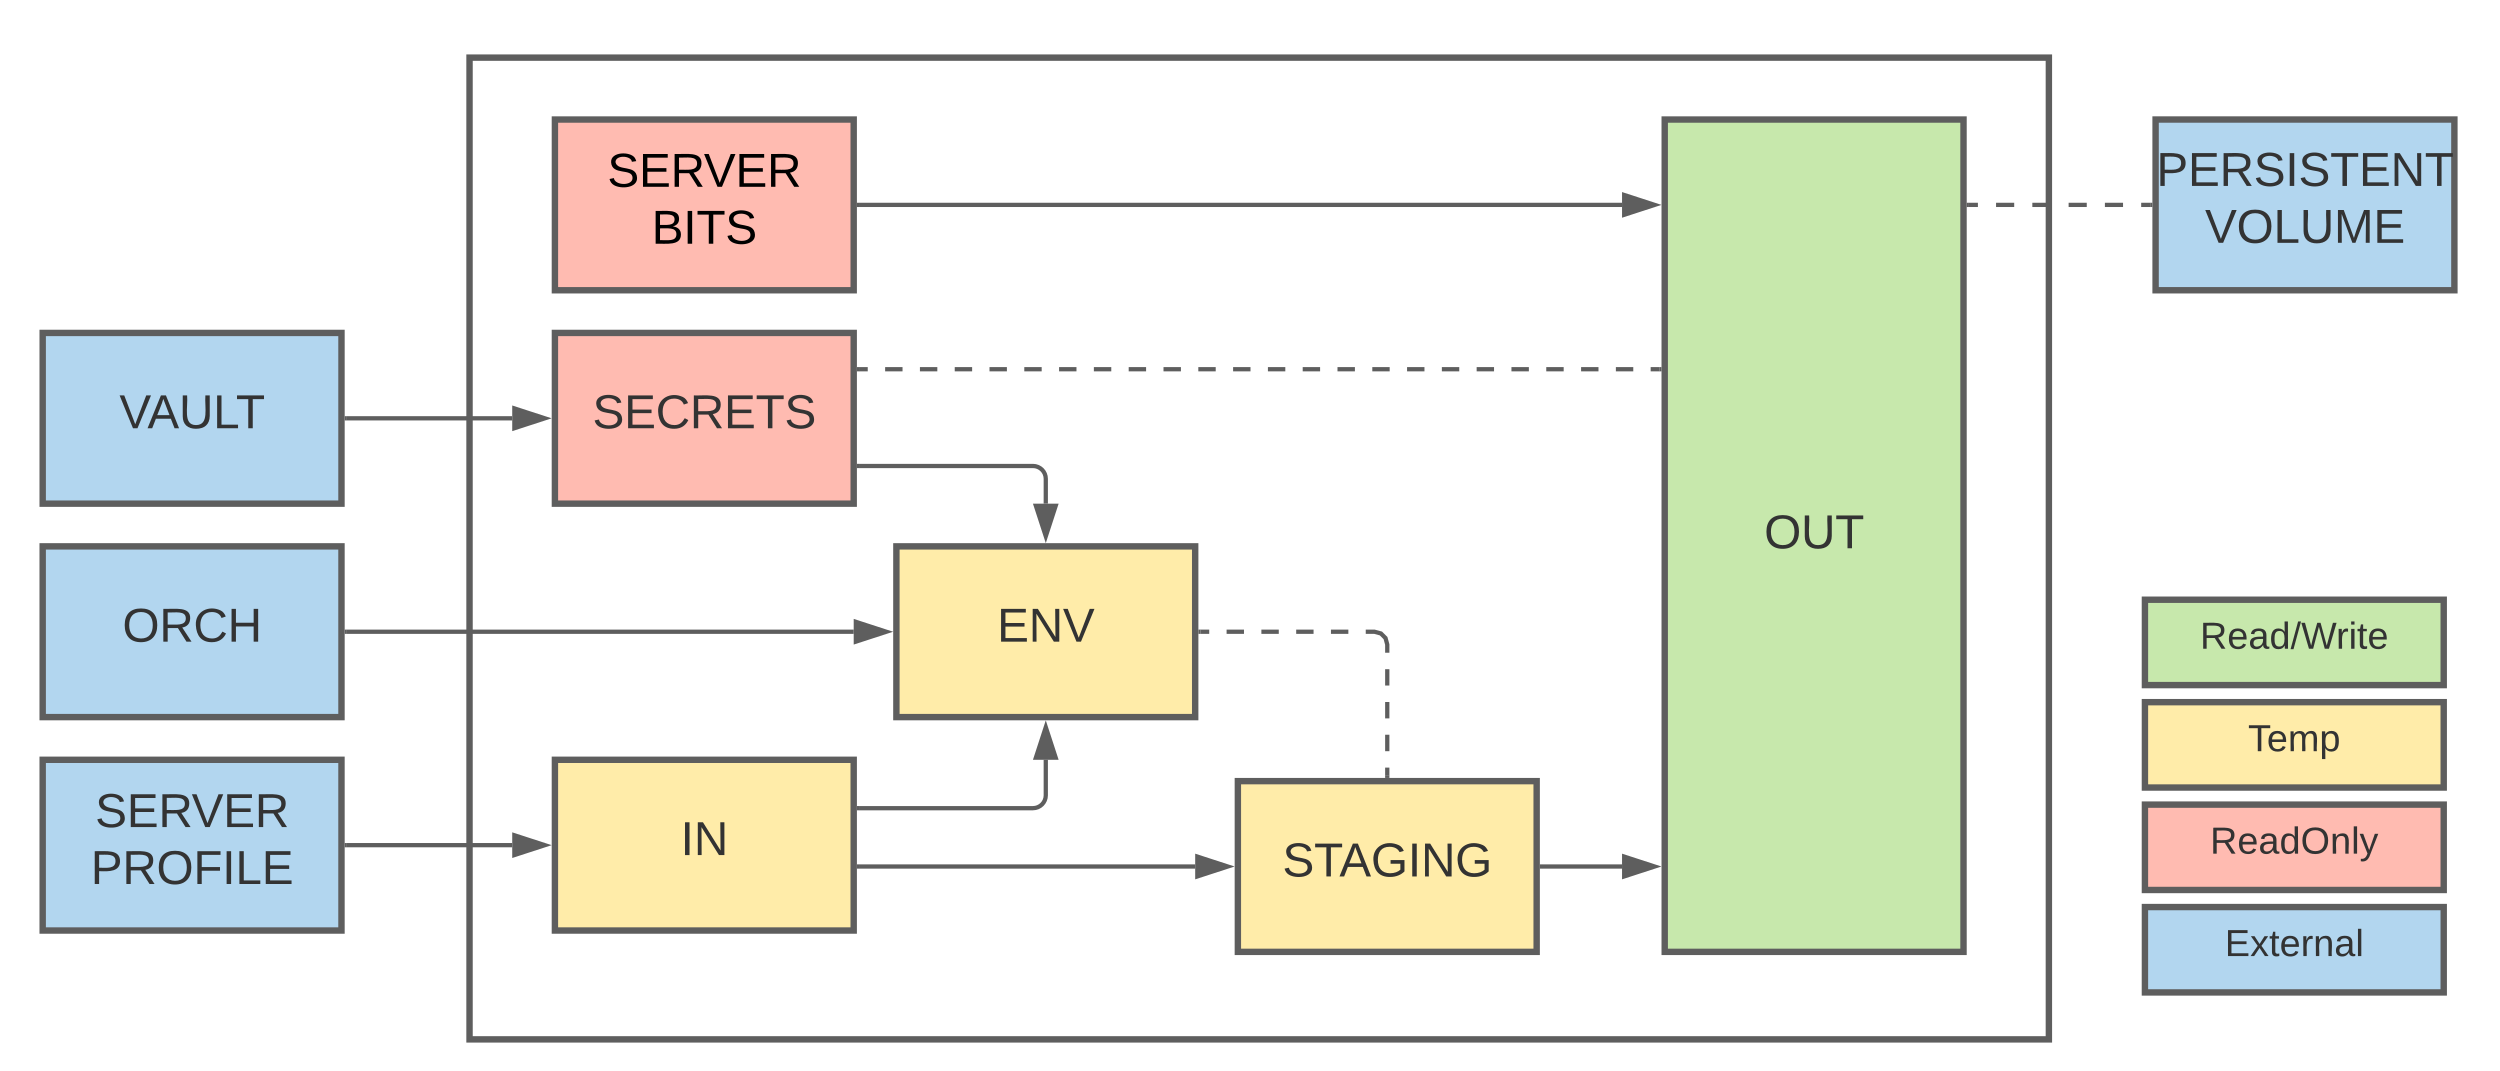 <svg xmlns="http://www.w3.org/2000/svg" xmlns:xlink="http://www.w3.org/1999/xlink" xmlns:lucid="lucid" width="1171.37" height="502"><g transform="translate(-95 -139)" lucid:page-tab-id="0_0"><path d="M0 0h1360v1760H0z" fill="#fff"/><path d="M315 160h740v460H315z" stroke="#5e5e5e" stroke-width="3" fill="#fff" filter="url(#a)"/><path d="M355 295h140v80H355z" stroke="#5e5e5e" stroke-width="3" fill="#ffbbb1"/><use xlink:href="#b" transform="matrix(1,0,0,1,360,300) translate(12.623 39.653)"/><path d="M355 495h140v80H355z" stroke="#5e5e5e" stroke-width="3" fill="#ffeca9"/><use xlink:href="#c" transform="matrix(1,0,0,1,360,500) translate(53.92 39.653)"/><path d="M875 195h140v390H875z" stroke="#5e5e5e" stroke-width="3" fill="#c7e8ac"/><use xlink:href="#d" transform="matrix(1,0,0,1,880,200) translate(41.605 195.903)"/><path d="M675 505h140v80H675z" stroke="#5e5e5e" stroke-width="3" fill="#ffeca9"/><use xlink:href="#e" transform="matrix(1,0,0,1,680,510) translate(15.895 39.653)"/><path d="M115 495h140v80H115z" stroke="#5e5e5e" stroke-width="3" fill="#b2d6ef"/><use xlink:href="#f" transform="matrix(1,0,0,1,120,500) translate(19.599 26.528)"/><use xlink:href="#g" transform="matrix(1,0,0,1,120,500) translate(17.531 53.194)"/><path d="M115 295h140v80H115z" stroke="#5e5e5e" stroke-width="3" fill="#b2d6ef"/><use xlink:href="#h" transform="matrix(1,0,0,1,120,300) translate(30.926 39.653)"/><path d="M257.5 335H335" stroke="#5e5e5e" stroke-width="2" fill="none"/><path d="M257.53 336h-1.03v-2h1.03z" fill="#5e5e5e"/><path d="M350.26 335L336 339.64v-9.28z" stroke="#5e5e5e" stroke-width="2" fill="#5e5e5e"/><path d="M257.5 535H335" stroke="#5e5e5e" stroke-width="2" fill="none"/><path d="M257.53 536h-1.03v-2h1.03z" fill="#5e5e5e"/><path d="M350.26 535L336 539.64v-9.28z" stroke="#5e5e5e" stroke-width="2" fill="#5e5e5e"/><path d="M515 395h140v80H515z" stroke="#5e5e5e" stroke-width="3" fill="#ffeca9"/><use xlink:href="#i" transform="matrix(1,0,0,1,520,400) translate(42.191 39.653)"/><path d="M115 395h140v80H115z" stroke="#5e5e5e" stroke-width="3" fill="#b2d6ef"/><use xlink:href="#j" transform="matrix(1,0,0,1,120,400) translate(32.377 39.653)"/><path d="M257.5 435H495" stroke="#5e5e5e" stroke-width="2" fill="none"/><path d="M257.53 436h-1.03v-2h1.03z" fill="#5e5e5e"/><path d="M510.26 435L496 439.64v-9.28z" stroke="#5e5e5e" stroke-width="2" fill="#5e5e5e"/><path d="M355 195h140v80H355z" stroke="#5e5e5e" stroke-width="3" fill="#ffbbb1"/><use xlink:href="#k" transform="matrix(1,0,0,1,360,200) translate(19.599 26.528)"/><use xlink:href="#l" transform="matrix(1,0,0,1,360,200) translate(40.34 53.194)"/><path d="M497.5 357.33H579c3.3 0 6 2.7 6 6V375" stroke="#5e5e5e" stroke-width="2" fill="none"/><path d="M497.53 358.33h-1.03v-2h1.03z" fill="#5e5e5e"/><path d="M585 390.26L580.36 376h9.28z" stroke="#5e5e5e" stroke-width="2" fill="#5e5e5e"/><path d="M497.5 517.67H579c3.3 0 6-2.7 6-6V495" stroke="#5e5e5e" stroke-width="2" fill="none"/><path d="M497.53 518.67h-1.03v-2h1.03z" fill="#5e5e5e"/><path d="M585 479.74l4.64 14.26h-9.28z" stroke="#5e5e5e" stroke-width="2" fill="#5e5e5e"/><path d="M497.5 235H855" stroke="#5e5e5e" stroke-width="2" fill="none"/><path d="M497.53 236h-1.03v-2h1.03z" fill="#5e5e5e"/><path d="M870.26 235L856 239.64v-9.28z" stroke="#5e5e5e" stroke-width="2" fill="#5e5e5e"/><path d="M817.5 545H855" stroke="#5e5e5e" stroke-width="2" fill="none"/><path d="M817.53 546h-1.03v-2h1.03z" fill="#5e5e5e"/><path d="M870.26 545L856 549.64v-9.28z" stroke="#5e5e5e" stroke-width="2" fill="#5e5e5e"/><path d="M497.5 545H655" stroke="#5e5e5e" stroke-width="2" fill="none"/><path d="M497.53 546h-1.03v-2h1.03z" fill="#5e5e5e"/><path d="M670.26 545L656 549.64v-9.28z" stroke="#5e5e5e" stroke-width="2" fill="#5e5e5e"/><path d="M1100 516h140v40h-140z" stroke="#5e5e5e" stroke-width="3" fill="#ffbbb1"/><use xlink:href="#m" transform="matrix(1,0,0,1,1105,521) translate(25.543 17.972)"/><path d="M1100 468h140v40h-140z" stroke="#5e5e5e" stroke-width="3" fill="#ffeca9"/><use xlink:href="#n" transform="matrix(1,0,0,1,1105,473) translate(43.321 17.972)"/><path d="M1100 420h140v40h-140z" stroke="#5e5e5e" stroke-width="3" fill="#c7e8ac"/><use xlink:href="#o" transform="matrix(1,0,0,1,1105,425) translate(20.827 17.972)"/><path d="M1100 564h140v40h-140z" stroke="#5e5e5e" stroke-width="3" fill="#b2d6ef"/><use xlink:href="#p" transform="matrix(1,0,0,1,1105,569) translate(32.457 17.972)"/><path d="M1105 195h140v80h-140z" stroke="#5e5e5e" stroke-width="3" fill="#b2d6ef"/><use xlink:href="#q" transform="matrix(1,0,0,1,1110,200) translate(-4.63 26.111)"/><use xlink:href="#r" transform="matrix(1,0,0,1,1110,200) translate(18.148 52.778)"/><path d="M1017.5 235h4.25m8.5 0h8.5m8.5 0h8.5m8.5 0h8.5m8.5 0h8.5m8.5 0h4.25" stroke="#5e5e5e" stroke-width="2" fill="none"/><path d="M1017.53 236h-1.03v-2h1.03zM1103.5 236h-1.03v-2h1.03z" fill="#5e5e5e"/><path d="M497.5 312h4.08m8.15 0h8.15m8.15 0h8.15m8.16 0h8.15m8.14 0h8.15m8.15 0h8.15m8.15 0h8.15m8.15 0h8.16m8.16 0H632m8.16 0h8.16m8.15 0h8.15m8.15 0h8.15m8.16 0h8.15m8.15 0h8.15m8.15 0h8.16m8.15 0h8.14m8.15 0h8.15m8.15 0h8.15m8.15 0h8.15m8.16 0h8.16m8.15 0h8.16m8.16 0h8.15m8.15 0h8.15m8.15 0h4.08" stroke="#5e5e5e" stroke-width="2" fill="none"/><path d="M497.53 313h-1.03v-2h1.03zM873.5 313h-1.03v-2h1.03z" fill="#5e5e5e"/><path d="M657.5 435h4.08m8.14 0h8.15m8.15 0h8.15m8.16 0h8.14m8.15 0h8.15m8.15 0H739l3.03.82 2.15 2.15.82 3.03v3.84m0 7.7v7.68m0 7.7v7.67m0 7.68v7.7m0 7.68v3.84" stroke="#5e5e5e" stroke-width="2" fill="none"/><path d="M657.53 436h-1.03v-2h1.03zM746 503.5h-2v-1.03h2z" fill="#5e5e5e"/><defs><filter id="a" filterUnits="objectBoundingBox" x="-.01" y="-.01" width="1.03" height="1.04"><feOffset result="offOut" in="SourceAlpha" dy="6"/><feGaussianBlur result="blurOut" in="offOut" stdDeviation="5"/><feColorMatrix result="colorOut" in="blurOut" values="0 0 0 0 0 0 0 0 0 0 0 0 0 0 0 0 0 0 0.502 0"/><feBlend in="SourceGraphic" in2="colorOut"/></filter><path fill="#333" d="M185-189c-5-48-123-54-124 2 14 75 158 14 163 119 3 78-121 87-175 55-17-10-28-26-33-46l33-7c5 56 141 63 141-1 0-78-155-14-162-118-5-82 145-84 179-34 5 7 8 16 11 25" id="s"/><path fill="#333" d="M30 0v-248h187v28H63v79h144v27H63v87h162V0H30" id="t"/><path fill="#333" d="M212-179c-10-28-35-45-73-45-59 0-87 40-87 99 0 60 29 101 89 101 43 0 62-24 78-52l27 14C228-24 195 4 139 4 59 4 22-46 18-125c-6-104 99-153 187-111 19 9 31 26 39 46" id="u"/><path fill="#333" d="M233-177c-1 41-23 64-60 70L243 0h-38l-65-103H63V0H30v-248c88 3 205-21 203 71zM63-129c60-2 137 13 137-47 0-61-80-42-137-45v92" id="v"/><path fill="#333" d="M127-220V0H93v-220H8v-28h204v28h-85" id="w"/><g id="b"><use transform="matrix(0.062,0,0,0.062,0,0)" xlink:href="#s"/><use transform="matrix(0.062,0,0,0.062,14.815,0)" xlink:href="#t"/><use transform="matrix(0.062,0,0,0.062,29.63,0)" xlink:href="#u"/><use transform="matrix(0.062,0,0,0.062,45.617,0)" xlink:href="#v"/><use transform="matrix(0.062,0,0,0.062,61.605,0)" xlink:href="#t"/><use transform="matrix(0.062,0,0,0.062,76.42,0)" xlink:href="#w"/><use transform="matrix(0.062,0,0,0.062,89.938,0)" xlink:href="#s"/></g><path fill="#333" d="M33 0v-248h34V0H33" id="x"/><path fill="#333" d="M190 0L58-211 59 0H30v-248h39L202-35l-2-213h31V0h-41" id="y"/><g id="c"><use transform="matrix(0.062,0,0,0.062,0,0)" xlink:href="#x"/><use transform="matrix(0.062,0,0,0.062,6.173,0)" xlink:href="#y"/></g><path fill="#333" d="M140-251c81 0 123 46 123 126C263-46 219 4 140 4 59 4 17-45 17-125s42-126 123-126zm0 227c63 0 89-41 89-101s-29-99-89-99c-61 0-89 39-89 99S79-25 140-24" id="z"/><path fill="#333" d="M232-93c-1 65-40 97-104 97C67 4 28-28 28-90v-158h33c8 89-33 224 67 224 102 0 64-133 71-224h33v155" id="A"/><g id="d"><use transform="matrix(0.062,0,0,0.062,0,0)" xlink:href="#z"/><use transform="matrix(0.062,0,0,0.062,17.284,0)" xlink:href="#A"/><use transform="matrix(0.062,0,0,0.062,33.272,0)" xlink:href="#w"/></g><path fill="#333" d="M205 0l-28-72H64L36 0H1l101-248h38L239 0h-34zm-38-99l-47-123c-12 45-31 82-46 123h93" id="B"/><path fill="#333" d="M143 4C61 4 22-44 18-125c-5-107 100-154 193-111 17 8 29 25 37 43l-32 9c-13-25-37-40-76-40-61 0-88 39-88 99 0 61 29 100 91 101 35 0 62-11 79-27v-45h-74v-28h105v86C228-13 192 4 143 4" id="C"/><g id="e"><use transform="matrix(0.062,0,0,0.062,0,0)" xlink:href="#s"/><use transform="matrix(0.062,0,0,0.062,14.815,0)" xlink:href="#w"/><use transform="matrix(0.062,0,0,0.062,26.667,0)" xlink:href="#B"/><use transform="matrix(0.062,0,0,0.062,41.481,0)" xlink:href="#C"/><use transform="matrix(0.062,0,0,0.062,58.765,0)" xlink:href="#x"/><use transform="matrix(0.062,0,0,0.062,64.938,0)" xlink:href="#y"/><use transform="matrix(0.062,0,0,0.062,80.926,0)" xlink:href="#C"/></g><path fill="#333" d="M137 0h-34L2-248h35l83 218 83-218h36" id="D"/><g id="f"><use transform="matrix(0.062,0,0,0.062,0,0)" xlink:href="#s"/><use transform="matrix(0.062,0,0,0.062,14.815,0)" xlink:href="#t"/><use transform="matrix(0.062,0,0,0.062,29.63,0)" xlink:href="#v"/><use transform="matrix(0.062,0,0,0.062,45.185,0)" xlink:href="#D"/><use transform="matrix(0.062,0,0,0.062,60,0)" xlink:href="#t"/><use transform="matrix(0.062,0,0,0.062,74.815,0)" xlink:href="#v"/></g><path fill="#333" d="M30-248c87 1 191-15 191 75 0 78-77 80-158 76V0H30v-248zm33 125c57 0 124 11 124-50 0-59-68-47-124-48v98" id="E"/><path fill="#333" d="M63-220v92h138v28H63V0H30v-248h175v28H63" id="F"/><path fill="#333" d="M30 0v-248h33v221h125V0H30" id="G"/><g id="g"><use transform="matrix(0.062,0,0,0.062,0,0)" xlink:href="#E"/><use transform="matrix(0.062,0,0,0.062,14.815,0)" xlink:href="#v"/><use transform="matrix(0.062,0,0,0.062,30.802,0)" xlink:href="#z"/><use transform="matrix(0.062,0,0,0.062,48.086,0)" xlink:href="#F"/><use transform="matrix(0.062,0,0,0.062,61.605,0)" xlink:href="#x"/><use transform="matrix(0.062,0,0,0.062,67.778,0)" xlink:href="#G"/><use transform="matrix(0.062,0,0,0.062,80.123,0)" xlink:href="#t"/></g><g id="h"><use transform="matrix(0.062,0,0,0.062,0,0)" xlink:href="#D"/><use transform="matrix(0.062,0,0,0.062,13.148,0)" xlink:href="#B"/><use transform="matrix(0.062,0,0,0.062,27.963,0)" xlink:href="#A"/><use transform="matrix(0.062,0,0,0.062,43.951,0)" xlink:href="#G"/><use transform="matrix(0.062,0,0,0.062,54.63,0)" xlink:href="#w"/></g><g id="i"><use transform="matrix(0.062,0,0,0.062,0,0)" xlink:href="#t"/><use transform="matrix(0.062,0,0,0.062,14.815,0)" xlink:href="#y"/><use transform="matrix(0.062,0,0,0.062,30.802,0)" xlink:href="#D"/></g><path fill="#333" d="M197 0v-115H63V0H30v-248h33v105h134v-105h34V0h-34" id="H"/><g id="j"><use transform="matrix(0.062,0,0,0.062,0,0)" xlink:href="#z"/><use transform="matrix(0.062,0,0,0.062,17.284,0)" xlink:href="#v"/><use transform="matrix(0.062,0,0,0.062,33.272,0)" xlink:href="#u"/><use transform="matrix(0.062,0,0,0.062,49.259,0)" xlink:href="#H"/></g><path d="M185-189c-5-48-123-54-124 2 14 75 158 14 163 119 3 78-121 87-175 55-17-10-28-26-33-46l33-7c5 56 141 63 141-1 0-78-155-14-162-118-5-82 145-84 179-34 5 7 8 16 11 25" id="I"/><path d="M30 0v-248h187v28H63v79h144v27H63v87h162V0H30" id="J"/><path d="M233-177c-1 41-23 64-60 70L243 0h-38l-65-103H63V0H30v-248c88 3 205-21 203 71zM63-129c60-2 137 13 137-47 0-61-80-42-137-45v92" id="K"/><path d="M137 0h-34L2-248h35l83 218 83-218h36" id="L"/><g id="k"><use transform="matrix(0.062,0,0,0.062,0,0)" xlink:href="#I"/><use transform="matrix(0.062,0,0,0.062,14.815,0)" xlink:href="#J"/><use transform="matrix(0.062,0,0,0.062,29.63,0)" xlink:href="#K"/><use transform="matrix(0.062,0,0,0.062,45.185,0)" xlink:href="#L"/><use transform="matrix(0.062,0,0,0.062,60,0)" xlink:href="#J"/><use transform="matrix(0.062,0,0,0.062,74.815,0)" xlink:href="#K"/></g><path d="M160-131c35 5 61 23 61 61C221 17 115-2 30 0v-248c76 3 177-17 177 60 0 33-19 50-47 57zm-97-11c50-1 110 9 110-42 0-47-63-36-110-37v79zm0 115c55-2 124 14 124-45 0-56-70-42-124-44v89" id="M"/><path d="M33 0v-248h34V0H33" id="N"/><path d="M127-220V0H93v-220H8v-28h204v28h-85" id="O"/><g id="l"><use transform="matrix(0.062,0,0,0.062,0,0)" xlink:href="#M"/><use transform="matrix(0.062,0,0,0.062,14.815,0)" xlink:href="#N"/><use transform="matrix(0.062,0,0,0.062,20.988,0)" xlink:href="#O"/><use transform="matrix(0.062,0,0,0.062,34.506,0)" xlink:href="#I"/></g><path fill="#333" d="M100-194c63 0 86 42 84 106H49c0 40 14 67 53 68 26 1 43-12 49-29l28 8c-11 28-37 45-77 45C44 4 14-33 15-96c1-61 26-98 85-98zm52 81c6-60-76-77-97-28-3 7-6 17-6 28h103" id="P"/><path fill="#333" d="M141-36C126-15 110 5 73 4 37 3 15-17 15-53c-1-64 63-63 125-63 3-35-9-54-41-54-24 1-41 7-42 31l-33-3c5-37 33-52 76-52 45 0 72 20 72 64v82c-1 20 7 32 28 27v20c-31 9-61-2-59-35zM48-53c0 20 12 33 32 33 41-3 63-29 60-74-43 2-92-5-92 41" id="Q"/><path fill="#333" d="M85-194c31 0 48 13 60 33l-1-100h32l1 261h-30c-2-10 0-23-3-31C134-8 116 4 85 4 32 4 16-35 15-94c0-66 23-100 70-100zm9 24c-40 0-46 34-46 75 0 40 6 74 45 74 42 0 51-32 51-76 0-42-9-74-50-73" id="R"/><path fill="#333" d="M117-194c89-4 53 116 60 194h-32v-121c0-31-8-49-39-48C34-167 62-67 57 0H25l-1-190h30c1 10-1 24 2 32 11-22 29-35 61-36" id="S"/><path fill="#333" d="M24 0v-261h32V0H24" id="T"/><path fill="#333" d="M179-190L93 31C79 59 56 82 12 73V49c39 6 53-20 64-50L1-190h34L92-34l54-156h33" id="U"/><g id="m"><use transform="matrix(0.049,0,0,0.049,0,0)" xlink:href="#v"/><use transform="matrix(0.049,0,0,0.049,12.79,0)" xlink:href="#P"/><use transform="matrix(0.049,0,0,0.049,22.667,0)" xlink:href="#Q"/><use transform="matrix(0.049,0,0,0.049,32.543,0)" xlink:href="#R"/><use transform="matrix(0.049,0,0,0.049,42.42,0)" xlink:href="#z"/><use transform="matrix(0.049,0,0,0.049,56.247,0)" xlink:href="#S"/><use transform="matrix(0.049,0,0,0.049,66.123,0)" xlink:href="#T"/><use transform="matrix(0.049,0,0,0.049,70.025,0)" xlink:href="#U"/></g><path fill="#333" d="M210-169c-67 3-38 105-44 169h-31v-121c0-29-5-50-35-48C34-165 62-65 56 0H25l-1-190h30c1 10-1 24 2 32 10-44 99-50 107 0 11-21 27-35 58-36 85-2 47 119 55 194h-31v-121c0-29-5-49-35-48" id="V"/><path fill="#333" d="M115-194c55 1 70 41 70 98S169 2 115 4C84 4 66-9 55-30l1 105H24l-1-265h31l2 30c10-21 28-34 59-34zm-8 174c40 0 45-34 45-75s-6-73-45-74c-42 0-51 32-51 76 0 43 10 73 51 73" id="W"/><g id="n"><use transform="matrix(0.049,0,0,0.049,0,0)" xlink:href="#w"/><use transform="matrix(0.049,0,0,0.049,8.84,0)" xlink:href="#P"/><use transform="matrix(0.049,0,0,0.049,18.716,0)" xlink:href="#V"/><use transform="matrix(0.049,0,0,0.049,33.481,0)" xlink:href="#W"/></g><path fill="#333" d="M0 4l72-265h28L28 4H0" id="X"/><path fill="#333" d="M266 0h-40l-56-210L115 0H75L2-248h35L96-30l15-64 43-154h32l59 218 59-218h35" id="Y"/><path fill="#333" d="M114-163C36-179 61-72 57 0H25l-1-190h30c1 12-1 29 2 39 6-27 23-49 58-41v29" id="Z"/><path fill="#333" d="M24-231v-30h32v30H24zM24 0v-190h32V0H24" id="aa"/><path fill="#333" d="M59-47c-2 24 18 29 38 22v24C64 9 27 4 27-40v-127H5v-23h24l9-43h21v43h35v23H59v120" id="ab"/><g id="o"><use transform="matrix(0.049,0,0,0.049,0,0)" xlink:href="#v"/><use transform="matrix(0.049,0,0,0.049,12.79,0)" xlink:href="#P"/><use transform="matrix(0.049,0,0,0.049,22.667,0)" xlink:href="#Q"/><use transform="matrix(0.049,0,0,0.049,32.543,0)" xlink:href="#R"/><use transform="matrix(0.049,0,0,0.049,42.42,0)" xlink:href="#X"/><use transform="matrix(0.049,0,0,0.049,47.358,0)" xlink:href="#Y"/><use transform="matrix(0.049,0,0,0.049,63.753,0)" xlink:href="#Z"/><use transform="matrix(0.049,0,0,0.049,69.63,0)" xlink:href="#aa"/><use transform="matrix(0.049,0,0,0.049,73.531,0)" xlink:href="#ab"/><use transform="matrix(0.049,0,0,0.049,78.469,0)" xlink:href="#P"/></g><path fill="#333" d="M141 0L90-78 38 0H4l68-98-65-92h35l48 74 47-74h35l-64 92 68 98h-35" id="ac"/><g id="p"><use transform="matrix(0.049,0,0,0.049,0,0)" xlink:href="#t"/><use transform="matrix(0.049,0,0,0.049,11.852,0)" xlink:href="#ac"/><use transform="matrix(0.049,0,0,0.049,20.741,0)" xlink:href="#ab"/><use transform="matrix(0.049,0,0,0.049,25.679,0)" xlink:href="#P"/><use transform="matrix(0.049,0,0,0.049,35.556,0)" xlink:href="#Z"/><use transform="matrix(0.049,0,0,0.049,41.432,0)" xlink:href="#S"/><use transform="matrix(0.049,0,0,0.049,51.309,0)" xlink:href="#Q"/><use transform="matrix(0.049,0,0,0.049,61.185,0)" xlink:href="#T"/></g><g id="q"><use transform="matrix(0.062,0,0,0.062,0,0)" xlink:href="#E"/><use transform="matrix(0.062,0,0,0.062,14.815,0)" xlink:href="#t"/><use transform="matrix(0.062,0,0,0.062,29.63,0)" xlink:href="#v"/><use transform="matrix(0.062,0,0,0.062,45.617,0)" xlink:href="#s"/><use transform="matrix(0.062,0,0,0.062,60.432,0)" xlink:href="#x"/><use transform="matrix(0.062,0,0,0.062,66.605,0)" xlink:href="#s"/><use transform="matrix(0.062,0,0,0.062,81.42,0)" xlink:href="#w"/><use transform="matrix(0.062,0,0,0.062,94.938,0)" xlink:href="#t"/><use transform="matrix(0.062,0,0,0.062,109.753,0)" xlink:href="#y"/><use transform="matrix(0.062,0,0,0.062,125.741,0)" xlink:href="#w"/></g><path fill="#333" d="M240 0l2-218c-23 76-54 145-80 218h-23L58-218 59 0H30v-248h44l77 211c21-75 51-140 76-211h43V0h-30" id="ad"/><g id="r"><use transform="matrix(0.062,0,0,0.062,0,0)" xlink:href="#D"/><use transform="matrix(0.062,0,0,0.062,14.815,0)" xlink:href="#z"/><use transform="matrix(0.062,0,0,0.062,32.099,0)" xlink:href="#G"/><use transform="matrix(0.062,0,0,0.062,44.444,0)" xlink:href="#A"/><use transform="matrix(0.062,0,0,0.062,60.432,0)" xlink:href="#ad"/><use transform="matrix(0.062,0,0,0.062,78.889,0)" xlink:href="#t"/></g></defs></g></svg>
